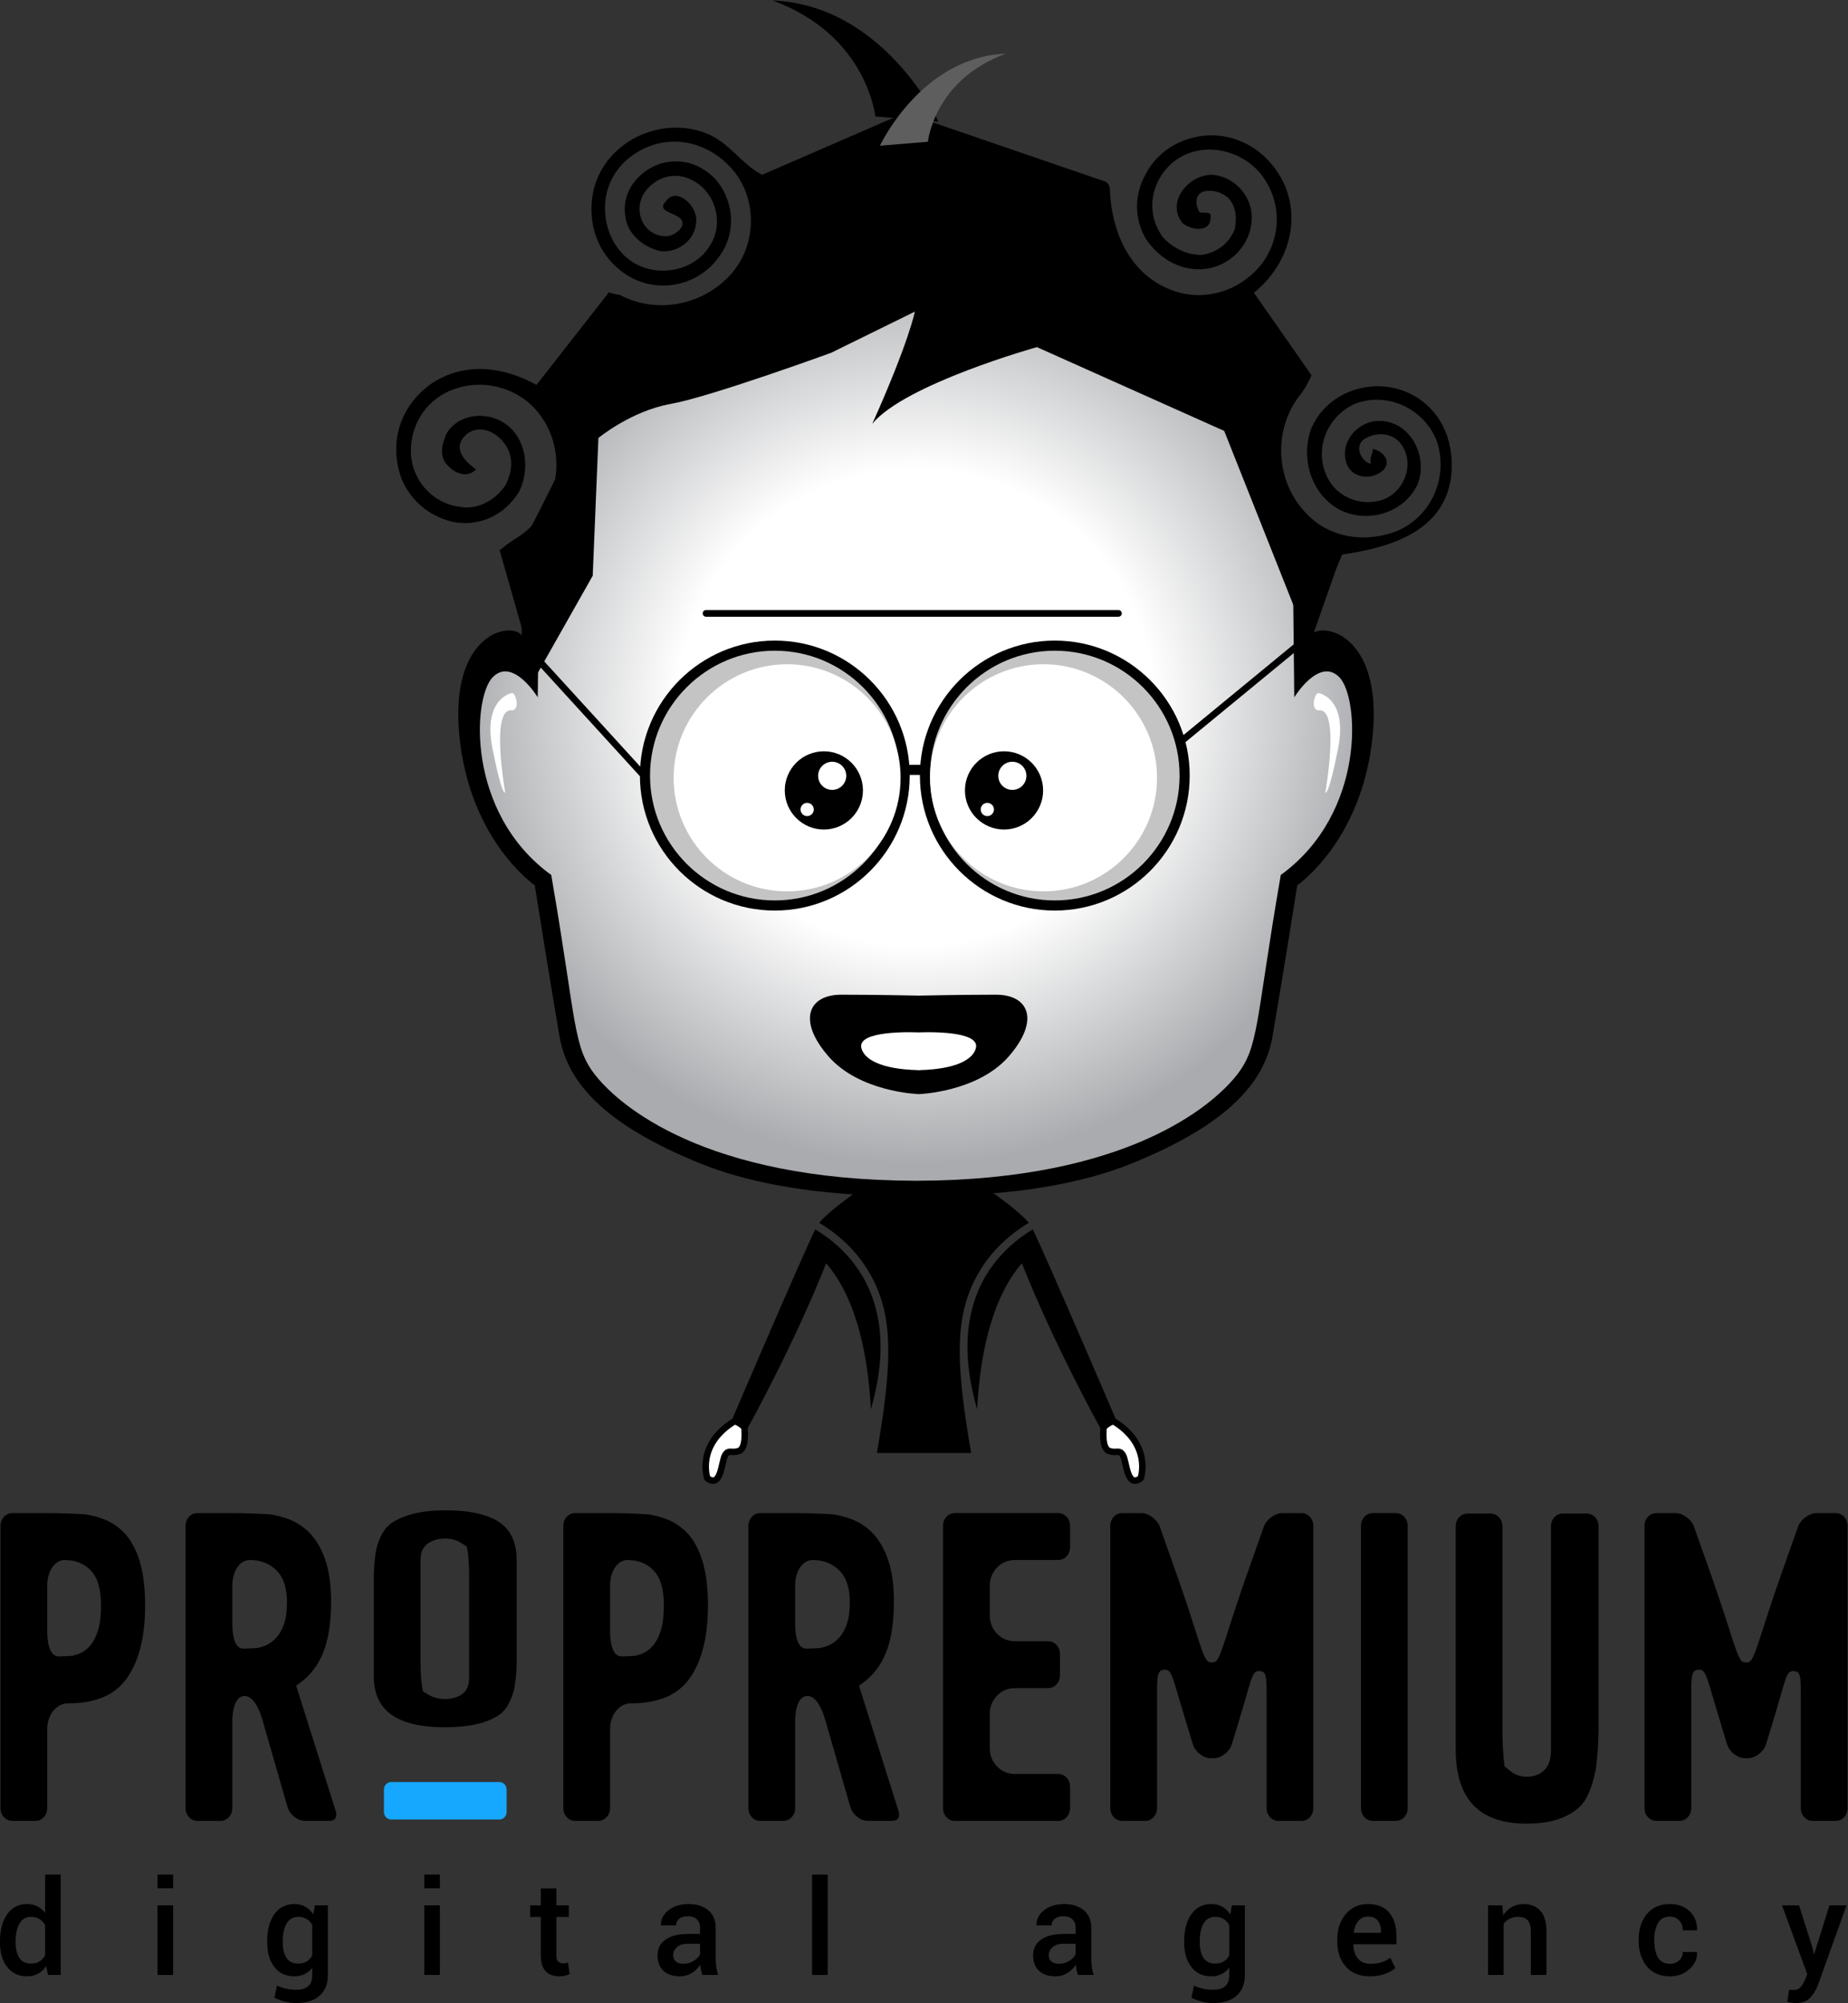 <?xml version="1.0" encoding="UTF-8" standalone="no"?>
<svg
   xmlns:dc="http://purl.org/dc/elements/1.1/"
   xmlns:cc="http://creativecommons.org/ns#"
   xmlns:rdf="http://www.w3.org/1999/02/22-rdf-syntax-ns#"
   xmlns:svg="http://www.w3.org/2000/svg"
   xmlns="http://www.w3.org/2000/svg"
   viewBox="0 0 379.839 411.457"
   height="411.457"
   width="379.839"
   xml:space="preserve"
   id="svg2"
   version="1.1"><rect x="0" y="0" width="379.839" height="411.457" fill="#333333" stroke="none"/><defs
     id="defs6"><clipPath
       id="clipPath18"
       clipPathUnits="userSpaceOnUse"><path
         id="path16"
         d="M 0,308.593 H 284.879 V 0 H 0 Z" /></clipPath><clipPath
       id="clipPath54"
       clipPathUnits="userSpaceOnUse"><path
         id="path52"
         d="m 141.243,272.559 c -0.151,0.025 -0.238,0.038 -0.238,0.038 v 0 -0.08 c -5.412,-0.954 -56.109,-11.053 -57.913,-54.843 v 0 l -0.173,-16.459 c 0,0 -3.812,6.237 -6.93,3.118 v 0 c -3.12,-3.118 -4.159,-20.964 9.009,-30.494 v 0 c 3.985,-23.043 3.292,-26.508 6.931,-31.013 v 0 c 3.62,-4.483 16.683,-15.994 49.076,-16.108 v 0 -0.005 c 0.081,0 0.157,0.002 0.238,0.002 v 0 c 0.08,0 0.157,-0.002 0.238,-0.002 v 0 0.005 c 32.393,0.114 45.456,11.625 49.077,16.108 v 0 c 3.638,4.505 2.945,7.97 6.93,31.013 v 0 c 13.168,9.53 12.128,27.376 9.01,30.494 v 0 c -3.12,3.119 -6.931,-3.118 -6.931,-3.118 v 0 l -0.173,16.459 c -1.804,43.79 -52.501,53.889 -57.913,54.843 v 0 0.08 c 0,0 -0.087,-0.013 -0.238,-0.038" /></clipPath><radialGradient
       id="radialGradient66"
       spreadMethod="pad"
       gradientTransform="matrix(70.153,0,0,-70.153,141.243,199.655)"
       gradientUnits="userSpaceOnUse"
       r="1"
       cy="0"
       cx="0"
       fy="0"
       fx="0"><stop
         id="stop60"
         offset="0"
         style="stop-opacity:1;stop-color:#ffffff" /><stop
         id="stop62"
         offset="0.521"
         style="stop-opacity:1;stop-color:#ffffff" /><stop
         id="stop64"
         offset="1"
         style="stop-opacity:1;stop-color:#a9abae" /></radialGradient><clipPath
       id="clipPath76"
       clipPathUnits="userSpaceOnUse"><path
         id="path74"
         d="M 0,308.593 H 284.879 V 0 H 0 Z" /></clipPath></defs><g
     transform="matrix(1.333,0,0,-1.333,0,411.457)"
     id="g10"><g
       id="g12"><g
         clip-path="url(#clipPath18)"
         id="g14"><g
           transform="translate(109.057,80.893)"
           id="g20"><path
             id="path22"
             style="fill:#ffffff;fill-opacity:1;fill-rule:nonzero;stroke:none"
             d="M 0,0 C 0,0 -1.774,5.144 4.237,8.792 5.223,8.418 5.715,7.857 5.715,7.857 c 0,0 0.395,-3.18 -0.788,-3.648 C 3.745,3.741 3.35,4.49 2.759,3.554 2.168,2.619 2.168,-1.684 0,0" /></g><g
           transform="translate(109.057,80.893)"
           id="g24"><path
             id="path26"
             style="fill:none;stroke:#000000;stroke-width:1;stroke-linecap:butt;stroke-linejoin:miter;stroke-miterlimit:10;stroke-dasharray:none;stroke-opacity:1"
             d="M 0,0 C 0,0 -1.774,5.144 4.237,8.792 5.223,8.418 5.715,7.857 5.715,7.857 c 0,0 0.395,-3.18 -0.788,-3.648 C 3.745,3.741 3.35,4.49 2.759,3.554 2.168,2.619 2.168,-1.684 0,0 Z" /></g><g
           transform="translate(175.897,80.893)"
           id="g28"><path
             id="path30"
             style="fill:#ffffff;fill-opacity:1;fill-rule:nonzero;stroke:none"
             d="M 0,0 C 0,0 1.774,5.144 -4.237,8.792 -5.223,8.418 -5.715,7.857 -5.715,7.857 c 0,0 -0.395,-3.18 0.788,-3.648 C -3.745,3.741 -3.35,4.49 -2.759,3.554 -2.168,2.619 -2.168,-1.684 0,0" /></g><g
           transform="translate(175.897,80.893)"
           id="g32"><path
             id="path34"
             style="fill:none;stroke:#000000;stroke-width:1;stroke-linecap:butt;stroke-linejoin:miter;stroke-miterlimit:10;stroke-dasharray:none;stroke-opacity:1"
             d="M 0,0 C 0,0 1.774,5.144 -4.237,8.792 -5.223,8.418 -5.715,7.857 -5.715,7.857 c 0,0 -0.395,-3.18 0.788,-3.648 C -3.745,3.741 -3.35,4.49 -2.759,3.554 -2.168,2.619 -2.168,-1.684 0,0 Z" /></g><g
           transform="translate(134.147,109.696)"
           id="g36"><path
             id="path38"
             style="fill:#000000;fill-opacity:1;fill-rule:nonzero;stroke:none"
             d="M 0,0 C -2.015,4.821 -5.565,7.795 -8.441,9.531 -10.59,5.144 -21.247,-19.73 -21.247,-19.73 l 2.365,-1.403 c 0,0 7.095,12.721 12.121,25.441 5.064,-5.833 6.544,-15.434 6.893,-22.512 C 2.169,-11.201 2.135,-5.11 0,0" /></g><g
           transform="translate(159.248,119.227)"
           id="g40"><path
             id="path42"
             style="fill:#000000;fill-opacity:1;fill-rule:nonzero;stroke:none"
             d="m 0,0 c -2.876,-1.736 -6.426,-4.709 -8.441,-9.531 -2.135,-5.11 -2.169,-11.2 -0.132,-18.203 0.349,7.077 1.829,16.678 6.893,22.511 5.026,-12.72 12.121,-25.441 12.121,-25.441 l 2.365,1.403 C 12.806,-29.261 2.149,-4.386 0,0" /></g><g
           transform="translate(202.04,210.759)"
           id="g44"><path
             id="path46"
             style="fill:#000000;fill-opacity:1;fill-rule:nonzero;stroke:none"
             d="m 0,0 c 0.182,13.503 -0.365,14.598 -0.365,14.598 0,0 -7.045,13.542 -11.204,22.898 -4.063,9.143 -42.856,28.203 -49.228,28.095 -6.371,0.108 -45.164,-18.952 -49.228,-28.095 -4.158,-9.356 -11.203,-22.898 -11.203,-22.898 0,0 -0.548,-1.095 -0.365,-14.598 -1.642,2.19 -11.24,0.399 -9.597,-15.658 1.643,-16.058 11.604,-22.844 11.604,-22.844 0,0 2.555,-16.058 3.832,-23.357 1.277,-7.299 7.299,-13.686 21.715,-19.525 14.415,-5.839 33.21,-4.927 33.21,-4.927 h 0.065 c 0,0 18.795,-0.912 33.21,4.927 14.416,5.839 20.437,12.226 21.715,19.525 1.277,7.299 3.832,23.357 3.832,23.357 0,0 9.96,6.786 11.603,22.844 C 11.239,0.399 1.642,2.19 0,0" /></g></g></g><g
       id="g48"><g
         clip-path="url(#clipPath54)"
         id="g50"><g
           id="g56"><g
             id="g58"><path
               id="path68"
               style="fill:url(#radialGradient66);stroke:none"
               d="m 141.243,272.559 c -0.151,0.025 -0.238,0.038 -0.238,0.038 v 0 -0.08 c -5.412,-0.954 -56.109,-11.053 -57.913,-54.843 v 0 l -0.173,-16.459 c 0,0 -3.812,6.237 -6.93,3.118 v 0 c -3.12,-3.118 -4.159,-20.964 9.009,-30.494 v 0 c 3.985,-23.043 3.292,-26.508 6.931,-31.013 v 0 c 3.62,-4.483 16.683,-15.994 49.076,-16.108 v 0 -0.005 c 0.081,0 0.157,0.002 0.238,0.002 v 0 c 0.08,0 0.157,-0.002 0.238,-0.002 v 0 0.005 c 32.393,0.114 45.456,11.625 49.077,16.108 v 0 c 3.638,4.505 2.945,7.97 6.93,31.013 v 0 c 13.168,9.53 12.128,27.376 9.01,30.494 v 0 c -3.12,3.119 -6.931,-3.118 -6.931,-3.118 v 0 l -0.173,16.459 c -1.804,43.79 -52.501,53.889 -57.913,54.843 v 0 0.08 c 0,0 -0.087,-0.013 -0.238,-0.038" /></g></g></g></g><g
       id="g70"><g
         clip-path="url(#clipPath76)"
         id="g72"><g
           transform="translate(82.593,204.4)"
           id="g78"><path
             id="path80"
             style="fill:#000000;fill-opacity:1;fill-rule:nonzero;stroke:none"
             d="m 0,0 c 0,0 -2.961,10.391 -5.552,19.483 0.624,0.45 0.932,0.779 2.284,1.683 7.601,4.439 8.751,15.362 2.139,21.111 -3.161,2.587 -7.473,3.45 -11.498,2.013 -4.024,-1.438 -6.611,-5.175 -6.611,-9.486 0,-4.312 3.162,-8.049 7.474,-8.624 2.874,-0.575 5.749,1.15 7.186,3.449 0.862,1.725 1.15,3.737 0.288,5.462 -1.15,2.3 -4.025,4.024 -6.324,2.3 -2.3,-2.013 -0.575,-4.025 1.437,-5.462 -1.437,-1.437 -3.45,-0.575 -4.599,0.862 -1.15,1.438 -0.575,3.162 0,4.6 1.437,2.587 4.886,3.449 7.761,2.299 4.312,-1.724 5.461,-7.186 3.449,-11.21 -2.299,-3.737 -6.324,-5.462 -10.348,-4.6 -3.449,0.863 -6.324,3.162 -7.761,6.612 -2.012,5.461 -0.288,11.21 4.599,14.66 5.174,3.449 11.211,2.587 16.202,-0.197 0.439,0.561 0.886,1.132 1.338,1.709 3.22,4.113 6.718,8.582 9.834,12.562 0.785,-0.295 1.122,-0.297 1.67,-0.394 5.738,-3.044 12.924,-1.607 17.236,3.28 3.737,4.311 4.024,10.923 0.575,15.522 -3.162,4.024 -8.049,5.749 -12.648,4.312 -3.45,-1.15 -6.324,-3.737 -7.187,-7.474 -1.149,-5.174 1.725,-10.923 7.187,-11.786 3.449,-0.574 7.186,0.863 8.911,4.025 2.012,3.449 0.575,8.048 -2.875,9.773 -2.587,1.437 -5.749,0.575 -7.473,-2.012 -1.725,-2.875 0,-6.611 3.449,-6.611 1.15,0 3.162,1.437 2.3,2.587 -0.863,1.149 -4.025,1.149 -2.3,2.874 1.437,2.012 4.312,-0.287 4.599,-2.587 0.288,-3.162 -2.587,-5.461 -5.461,-5.174 -2.587,0.575 -5.175,2.587 -5.462,5.462 -0.575,3.736 2.012,6.898 5.462,8.048 3.162,0.863 6.036,0 8.336,-2.299 2.874,-3.162 3.449,-8.049 0.862,-11.786 -3.449,-5.174 -10.636,-6.324 -15.522,-2.3 -3.162,2.588 -4.6,6.324 -4.312,10.349 0.575,8.623 10.061,13.797 17.822,10.635 3.449,-1.437 5.174,-4.599 8.447,-6.338 0.635,0.276 1.277,0.554 1.923,0.834 9.679,4.198 20.103,8.72 20.103,8.72 0,0 15.968,-5.477 28.942,-9.927 0.683,-0.234 1.357,-0.466 2.021,-0.693 0.653,-0.357 0.653,-1.219 0.653,-1.507 0.288,-6.036 2.875,-12.36 8.911,-14.947 5.175,-2.3 11.211,-0.575 14.661,4.024 2.874,4.025 2.874,9.199 0,13.223 -3.162,4.312 -9.774,5.749 -14.086,2.012 -3.162,-2.874 -4.024,-7.474 -1.437,-11.21 1.437,-1.725 3.737,-2.875 6.037,-2.875 2.299,0.288 4.311,1.725 5.174,4.024 0.287,1.725 0.287,3.45 -1.15,4.887 -1.15,0.862 -2.3,1.15 -3.737,0.862 -1.437,-0.575 -1.15,-2.299 -0.575,-3.162 0.288,-0.287 2.012,0.288 1.725,-0.862 0,-2.3 -2.875,-2.012 -4.312,-0.862 -1.437,1.724 -1.15,4.024 0.575,5.749 1.15,1.15 2.587,1.724 4.024,1.724 3.162,-0.287 5.749,-2.874 6.037,-6.036 0.287,-4.024 -2.587,-7.474 -6.324,-8.336 -4.024,-0.862 -7.761,1.15 -10.061,4.599 -1.725,3.162 -1.725,6.611 0,9.773 2.587,5.175 9.199,7.474 14.66,5.175 2.875,-1.15 5.174,-3.45 6.612,-6.324 2.874,-6.037 0.574,-12.936 -4.541,-17.032 0.395,-0.564 0.795,-1.137 1.201,-1.718 2.506,-3.585 5.199,-7.439 7.693,-11.008 -0.392,-0.78 -0.659,-1.463 -1.467,-2.659 -5.186,-6.102 -4.036,-15.875 2.863,-20.474 3.736,-2.3 8.048,-2.3 11.785,-0.863 5.462,2.3 8.049,8.624 6.037,14.085 -2.013,4.887 -7.762,7.474 -12.648,5.462 -4.312,-2.012 -6.324,-7.186 -4.025,-11.498 1.725,-3.162 5.462,-4.312 8.624,-3.162 3.449,1.437 4.887,6.036 2.3,8.911 -1.438,1.437 -3.737,1.437 -5.462,0.287 -1.437,-1.15 -0.287,-3.449 1.15,-3.737 -0.288,0.863 0.287,1.438 0.287,2.3 1.437,-0.287 2.875,-1.725 1.725,-3.162 -1.725,-1.725 -4.887,-1.437 -5.749,0.862 -1.15,3.162 1.437,6.324 4.599,6.612 5.174,0.287 8.049,-5.462 6.324,-9.774 -2.012,-4.311 -7.474,-6.036 -11.785,-4.024 -4.6,2.3 -6.324,8.049 -4.6,12.648 2.587,6.037 10.349,8.336 16.098,4.887 4.311,-2.587 6.036,-7.474 5.461,-12.361 -1.15,-8.623 -9.773,-10.923 -16.802,-11.968 -0.296,-0.692 -0.576,-1.386 -0.87,-2.069 -2.193,-6.238 -4.187,-11.91 -4.187,-11.91 l -13.129,33.04 -28.882,12.91 c 0,0 -20.35,-5.689 -25.382,-11.816 5.689,12.691 6.564,17.286 6.564,17.286 l -12.91,-6.345 c 0,0 -18.598,-6.783 -24.725,-7.877 C 14.71,40.936 9.678,36.778 9.678,36.778 L 8.802,15.554 Z" /></g><g
           transform="translate(99.546,188.095)"
           id="g82"><path
             id="path84"
             style="fill:#000000;fill-opacity:1;fill-rule:nonzero;stroke:none"
             d="m 0,0 -18.38,20.13 0.767,0.701 L 0.767,0.7 Z" /></g><g
           transform="translate(182.093,193.733)"
           id="g86"><path
             id="path88"
             style="fill:#000000;fill-opacity:1;fill-rule:nonzero;stroke:none"
             d="m 0,0 -0.66,0.803 19.693,16.192 0.66,-0.803 z" /></g><g
           transform="translate(119.474,168.355)"
           id="g90"><path
             id="path92"
             style="fill:#000000;fill-opacity:1;fill-rule:nonzero;stroke:none"
             d="m 0,0 c -11.47,0 -20.801,9.331 -20.801,20.801 0,11.47 9.331,20.801 20.801,20.801 11.47,0 20.8,-9.331 20.8,-20.801 C 20.8,9.331 11.47,0 0,0" /></g><g
           transform="translate(119.474,208.397)"
           id="g94"><path
             id="path96"
             style="fill:#c4c4c4;fill-opacity:1;fill-rule:nonzero;stroke:none"
             d="m 0,0 c -10.61,0 -19.242,-8.632 -19.242,-19.242 0,-10.609 8.632,-19.241 19.242,-19.241 10.61,0 19.241,8.632 19.241,19.241 C 19.241,-8.632 10.61,0 0,0" /></g><g
           transform="translate(162.644,168.355)"
           id="g98"><path
             id="path100"
             style="fill:#000000;fill-opacity:1;fill-rule:nonzero;stroke:none"
             d="m 0,0 c -11.47,0 -20.8,9.331 -20.8,20.801 0,11.47 9.33,20.801 20.8,20.801 11.47,0 20.8,-9.331 20.8,-20.801 C 20.8,9.331 11.47,0 0,0" /></g><g
           transform="translate(162.644,208.397)"
           id="g102"><path
             id="path104"
             style="fill:#c4c4c4;fill-opacity:1;fill-rule:nonzero;stroke:none"
             d="m 0,0 c -10.61,0 -19.241,-8.632 -19.241,-19.242 0,-10.609 8.631,-19.241 19.241,-19.241 10.61,0 19.241,8.632 19.241,19.241 C 19.241,-8.632 10.61,0 0,0" /></g><path
           id="path106"
           style="fill:#000000;fill-opacity:1;fill-rule:nonzero;stroke:none"
           d="m 142.689,189.256 h -3.271 v 1.559 h 3.271 z" /><g
           transform="translate(172.453,213.629)"
           id="g108"><path
             id="path110"
             style="fill:#000000;fill-opacity:1;fill-rule:nonzero;stroke:none"
             d="m 0,0 h -63.583 c -0.287,0 -0.519,0.232 -0.519,0.52 0,0.287 0.232,0.52 0.519,0.52 H 0 C 0.287,1.04 0.52,0.807 0.52,0.52 0.52,0.232 0.287,0 0,0" /></g><g
           transform="translate(153.563,155.392)"
           id="g112"><path
             id="path114"
             style="fill:#000000;fill-opacity:1;fill-rule:nonzero;stroke:none"
             d="M 0,0 C -5.081,0 -11.84,-0.14 -11.915,-0.142 -11.99,-0.14 -18.749,0 -23.83,0 c -5.109,0 -6.812,-3.974 -1.987,-9.509 4.785,-5.489 13.745,-5.813 13.895,-5.818 v -10e-4 h 0.007 0.007 v 10e-4 c 0.15,0.005 9.11,0.329 13.895,5.818 C 6.812,-3.974 5.109,0 0,0" /></g><g
           transform="translate(141.648,149.579)"
           id="g116"><path
             id="path118"
             style="fill:#ffffff;fill-opacity:1;fill-rule:nonzero;stroke:none"
             d="m 0,0 c -1.194,0.05 -9.406,0.301 -8.839,-2.358 0.382,-1.792 3.03,-3.303 8.69,-3.457 v -0.011 c 0.052,10e-4 0.098,0.004 0.149,0.005 0.051,-0.001 0.097,-0.004 0.149,-0.005 v 0.011 c 5.66,0.154 8.308,1.665 8.69,3.457 C 9.406,0.301 1.194,0.05 0,0" /></g><g
           transform="translate(134.963,290.729)"
           id="g120"><path
             id="path122"
             style="fill:#000000;fill-opacity:1;fill-rule:nonzero;stroke:none"
             d="M 0,0 C 0,0 -1.228,12.533 -15.834,17.864 1.377,17.181 9.744,-0.812 9.744,-0.812 Z" /></g><g
           transform="translate(143.08,286.83)"
           id="g124"><path
             id="path126"
             style="fill:#5e5e5e;fill-opacity:1;fill-rule:nonzero;stroke:none"
             d="M 0,0 C 0,0 0.933,9.523 12.031,13.573 -1.047,13.054 -7.404,-0.617 -7.404,-0.617 Z" /></g><g
           transform="translate(78.884,201.86)"
           id="g128"><path
             id="path130"
             style="fill:#ffffff;fill-opacity:1;fill-rule:nonzero;stroke:none"
             d="m 0,0 c 0,0 -4.489,-0.842 -2.946,-8.558 1.543,-7.716 1.964,-6.733 1.964,-6.733 0,0 -2.385,13.327 1.122,12.626 C 1.403,-2.385 0.561,0.281 0,0" /></g><g
           transform="translate(203.375,201.86)"
           id="g132"><path
             id="path134"
             style="fill:#ffffff;fill-opacity:1;fill-rule:nonzero;stroke:none"
             d="m 0,0 c 0,0 4.489,-0.842 2.946,-8.558 -1.543,-7.716 -1.964,-6.733 -1.964,-6.733 0,0 2.385,13.327 -1.122,12.626 C -1.403,-2.385 -0.561,0.281 0,0" /></g><g
           transform="translate(121.367,206.311)"
           id="g136"><path
             id="path138"
             style="fill:#ffffff;fill-opacity:1;fill-rule:nonzero;stroke:none"
             d="m 0,0 c -9.649,0 -17.5,-7.85 -17.5,-17.5 0,-9.649 7.851,-17.499 17.5,-17.499 9.649,0 17.499,7.85 17.499,17.499 C 17.499,-7.85 9.649,0 0,0" /></g><g
           transform="translate(160.908,206.311)"
           id="g140"><path
             id="path142"
             style="fill:#ffffff;fill-opacity:1;fill-rule:nonzero;stroke:none"
             d="m 0,0 c -9.649,0 -17.5,-7.85 -17.5,-17.5 0,-9.649 7.851,-17.499 17.5,-17.499 9.649,0 17.499,7.85 17.499,17.499 C 17.499,-7.85 9.649,0 0,0" /></g><g
           transform="translate(128.317,186.947)"
           id="g144"><path
             id="path146"
             style="fill:#000000;fill-opacity:1;fill-rule:nonzero;stroke:none"
             d="m 0,0 c -1.198,0 -2.169,0.971 -2.169,2.169 0,1.197 0.971,2.168 2.169,2.168 1.198,0 2.169,-0.971 2.169,-2.168 C 2.169,0.971 1.198,0 0,0 m -3.859,-4.038 c -0.563,0 -1.02,0.457 -1.02,1.021 0,0.563 0.457,1.02 1.02,1.02 0.564,0 1.021,-0.457 1.021,-1.02 0,-0.564 -0.457,-1.021 -1.021,-1.021 m 2.576,9.987 c -3.329,0 -6.027,-2.698 -6.027,-6.027 0,-3.328 2.698,-6.027 6.027,-6.027 3.329,0 6.027,2.699 6.027,6.027 0,3.329 -2.698,6.027 -6.027,6.027" /></g><g
           transform="translate(156.098,186.947)"
           id="g148"><path
             id="path150"
             style="fill:#000000;fill-opacity:1;fill-rule:nonzero;stroke:none"
             d="m 0,0 c -1.198,0 -2.169,0.971 -2.169,2.169 0,1.197 0.971,2.168 2.169,2.168 1.198,0 2.169,-0.971 2.169,-2.168 C 2.169,0.971 1.198,0 0,0 m -3.859,-4.038 c -0.563,0 -1.02,0.457 -1.02,1.021 0,0.563 0.457,1.02 1.02,1.02 0.564,0 1.021,-0.457 1.021,-1.02 0,-0.564 -0.457,-1.021 -1.021,-1.021 m 2.576,9.987 c -3.329,0 -6.027,-2.698 -6.027,-6.027 0,-3.328 2.698,-6.027 6.027,-6.027 3.329,0 6.027,2.699 6.027,6.027 0,3.329 -2.698,6.027 -6.027,6.027" /></g><g
           transform="translate(135.264,110.117)"
           id="g152"><path
             id="path154"
             style="fill:#000000;fill-opacity:1;fill-rule:nonzero;stroke:none"
             d="M 0,0 C 2.302,-5.51 2.264,-12.08 -0.055,-25.345 H 14.482 C 12.163,-12.08 12.125,-5.51 14.427,0 c 2.156,5.161 5.904,8.301 8.942,10.118 -1.506,1.851 -5.794,4.806 -5.794,4.806 L 7.214,14.67 -3.148,14.924 c 0,0 -4.288,-2.955 -5.794,-4.806 C -5.904,8.301 -2.157,5.161 0,0" /></g><g
           transform="translate(9.974,68.274)"
           id="g156"><path
             id="path158"
             style="fill:#000000;fill-opacity:1;fill-rule:nonzero;stroke:none"
             d="m 0,0 c -1.534,0 -2.691,-1.7 -2.691,-3.953 v -6.95 c 0,-1.476 0.231,-3.952 1.777,-3.952 0.458,0 1.361,0.039 2.013,0.086 l 0.107,0.008 0.666,0.197 c 0.742,0.217 1.409,0.651 1.984,1.289 0.549,0.608 0.986,1.445 1.299,2.487 0.302,1.01 0.448,2.248 0.448,3.788 0,2.472 -0.497,4.212 -1.517,5.32 C 3.056,-0.564 1.682,0 0,0 m -8.084,-40.201 c -1,0 -1.814,0.876 -1.814,1.953 V 5.281 c 0,1.077 0.814,1.953 1.814,1.953 h 5.542 c 1.534,0 4.027,-0.082 5.557,-0.183 0.005,0 0.894,-0.069 2.34,-0.518 1.437,-0.447 2.688,-1.199 3.717,-2.236 1.033,-1.042 1.851,-2.485 2.43,-4.289 0.598,-1.857 0.901,-4.227 0.901,-7.045 0,-4.829 -0.962,-8.611 -2.858,-11.241 -1.849,-2.565 -4.816,-3.811 -9.071,-3.811 -1.745,0 -3.165,-1.773 -3.165,-3.953 v -12.206 c 0,-1.077 -0.814,-1.953 -1.814,-1.953 z" /></g><g
           transform="translate(38.512,68.274)"
           id="g160"><path
             id="path162"
             style="fill:#000000;fill-opacity:1;fill-rule:nonzero;stroke:none"
             d="m 0,0 c -1.534,0 -2.691,-1.7 -2.691,-3.953 v -5.742 c 0,-1.803 0.297,-3.952 1.71,-3.952 0.403,0 1.34,0.037 2.082,0.084 l 0.107,0.006 0.69,0.197 c 0.748,0.208 1.431,0.617 2.025,1.214 0.579,0.577 1.035,1.339 1.354,2.262 0.31,0.894 0.462,2.011 0.462,3.415 0,2.16 -0.543,3.796 -1.614,4.864 C 3.056,-0.54 1.668,0 0,0 m 8.501,-40.201 c -1.099,0 -2.345,0.983 -2.668,2.103 l -3.921,13.596 c -0.24,0.832 -1.143,3.549 -2.69,3.549 -1.775,0 -1.913,-3.026 -1.913,-3.953 v -13.342 c 0,-1.077 -0.814,-1.953 -1.814,-1.953 h -3.579 c -1,0 -1.814,0.876 -1.814,1.953 V 5.281 c 0,1.077 0.814,1.953 1.814,1.953 h 5.542 c 1.528,0 4.021,-0.084 5.556,-0.186 0.004,0 0.844,-0.067 2.313,-0.516 1.459,-0.448 2.733,-1.201 3.785,-2.241 1.06,-1.049 1.901,-2.451 2.5,-4.165 0.615,-1.76 0.927,-3.955 0.927,-6.524 0,-3.214 -0.409,-5.861 -1.214,-7.866 -0.783,-1.943 -1.99,-3.517 -3.587,-4.678 l -0.582,-0.423 6.101,-19.333 c 0.142,-0.45 0.111,-0.863 -0.085,-1.131 -0.226,-0.308 -0.609,-0.372 -0.891,-0.372 z" /></g><g
           transform="translate(68.624,71.578)"
           id="g164"><path
             id="path166"
             style="fill:#000000;fill-opacity:1;fill-rule:nonzero;stroke:none"
             d="m 0,0 c -0.951,0 -1.788,-0.218 -2.488,-0.649 -0.588,-0.364 -1.288,-1.093 -1.288,-2.503 v -16.337 c 0,-1.226 0.128,-2.824 0.292,-3.637 l 0.088,-0.438 0.926,-0.544 c 0.699,-0.408 1.529,-0.614 2.47,-0.614 0.95,0 1.774,0.21 2.45,0.623 0.573,0.35 1.257,1.073 1.257,2.529 v 16.337 c 0,1.219 -0.122,2.796 -0.278,3.59 L 3.347,-1.224 2.468,-0.66 C 1.792,-0.222 0.96,0 0,0 m 0,-29.077 c -7.389,0 -10.981,2.555 -10.981,7.808 v 15.786 c 0,1.074 0.182,2.878 0.398,3.94 0.005,0.026 0.593,2.773 2.338,3.941 1.943,1.299 4.718,1.958 8.245,1.958 3.874,0 6.739,-0.652 8.518,-1.938 1.704,-1.231 2.532,-3.135 2.532,-5.82 v -15.786 c 0,-1.077 -0.175,-2.886 -0.383,-3.95 -0.005,-0.026 -0.57,-2.791 -2.241,-3.969 -1.848,-1.308 -4.683,-1.97 -8.426,-1.97" /></g><g
           transform="translate(96.76,68.274)"
           id="g168"><path
             id="path170"
             style="fill:#000000;fill-opacity:1;fill-rule:nonzero;stroke:none"
             d="m 0,0 c -1.534,0 -2.691,-1.7 -2.691,-3.953 v -6.95 c 0,-1.476 0.231,-3.952 1.777,-3.952 0.458,0 1.361,0.039 2.013,0.086 l 0.107,0.008 0.666,0.197 c 0.742,0.217 1.409,0.651 1.984,1.289 0.549,0.608 0.986,1.445 1.299,2.487 0.302,1.011 0.448,2.249 0.448,3.788 0,2.472 -0.496,4.213 -1.517,5.321 C 3.056,-0.564 1.682,0 0,0 m -8.084,-40.201 c -1,0 -1.814,0.876 -1.814,1.953 V 5.281 c 0,1.077 0.814,1.953 1.814,1.953 h 5.542 c 1.534,0 4.027,-0.082 5.558,-0.183 0.004,0 0.893,-0.069 2.339,-0.518 1.437,-0.447 2.688,-1.199 3.717,-2.236 1.033,-1.042 1.851,-2.485 2.43,-4.289 0.598,-1.857 0.901,-4.227 0.901,-7.045 0,-4.829 -0.962,-8.611 -2.858,-11.241 -1.849,-2.565 -4.816,-3.811 -9.071,-3.811 -1.745,0 -3.165,-1.773 -3.165,-3.953 v -12.206 c 0,-1.077 -0.814,-1.953 -1.814,-1.953 z" /></g><g
           transform="translate(125.296,68.274)"
           id="g172"><path
             id="path174"
             style="fill:#000000;fill-opacity:1;fill-rule:nonzero;stroke:none"
             d="m 0,0 c -1.534,0 -2.691,-1.7 -2.691,-3.953 v -5.742 c 0,-1.803 0.297,-3.952 1.711,-3.952 0.403,0 1.339,0.037 2.081,0.084 l 0.107,0.006 0.69,0.197 c 0.748,0.208 1.43,0.617 2.026,1.214 0.579,0.577 1.035,1.339 1.353,2.262 0.311,0.893 0.462,2.01 0.462,3.415 0,2.159 -0.543,3.796 -1.614,4.864 C 3.056,-0.54 1.668,0 0,0 m 8.501,-40.201 c -1.098,0 -2.345,0.983 -2.668,2.104 l -3.921,13.595 c -0.24,0.832 -1.143,3.549 -2.689,3.549 -1.776,0 -1.914,-3.026 -1.914,-3.953 v -13.342 c 0,-1.077 -0.814,-1.953 -1.814,-1.953 h -3.578 c -1.001,0 -1.815,0.876 -1.815,1.953 V 5.281 c 0,1.077 0.814,1.953 1.815,1.953 h 5.541 c 1.528,0 4.021,-0.084 5.556,-0.186 0.004,0 0.844,-0.067 2.313,-0.516 1.459,-0.448 2.734,-1.201 3.785,-2.241 1.061,-1.049 1.902,-2.451 2.5,-4.165 0.616,-1.76 0.927,-3.956 0.927,-6.524 0,-3.215 -0.408,-5.862 -1.214,-7.866 -0.783,-1.943 -1.989,-3.517 -3.587,-4.678 l -0.582,-0.423 6.101,-19.333 c 0.142,-0.451 0.111,-0.863 -0.085,-1.131 -0.225,-0.308 -0.609,-0.372 -0.891,-0.372 z" /></g><g
           transform="translate(147.22,28.074)"
           id="g176"><path
             id="path178"
             style="fill:#000000;fill-opacity:1;fill-rule:nonzero;stroke:none"
             d="m 0,0 c -1,0 -1.813,0.876 -1.813,1.952 v 43.529 c 0,1.078 0.813,1.954 1.813,1.954 h 15.967 c 1,0 1.813,-0.876 1.813,-1.954 v -3.327 c 0,-1.077 -0.813,-1.953 -1.813,-1.953 h -6.76 c -2.103,0 -3.813,-1.774 -3.813,-3.953 v -4.606 c 0,-2.18 1.71,-3.954 3.813,-3.954 h 5.202 c 1.001,0 1.815,-0.876 1.815,-1.953 v -3.327 c 0,-1.076 -0.814,-1.952 -1.815,-1.952 H 9.207 c -2.103,0 -3.813,-1.773 -3.813,-3.953 v -5.316 c 0,-2.18 1.71,-3.954 3.813,-3.954 h 6.76 c 1,0 1.813,-0.876 1.813,-1.953 V 1.952 C 17.78,0.876 16.967,0 15.967,0 Z" /></g><g
           transform="translate(197.116,28.073)"
           id="g180"><path
             id="path182"
             style="fill:#000000;fill-opacity:1;fill-rule:nonzero;stroke:none"
             d="m 0,0 c -1.001,0 -1.815,0.876 -1.815,1.953 v 17.178 c 0,3.115 0,3.953 -1.135,3.953 -0.837,0 -1.003,-0.4 -1.914,-3.547 l -0.585,-2.02 C -5.903,15.954 -6.665,13.44 -7.147,11.912 L -7.195,11.76 C -7.548,10.644 -8.831,9.66 -9.94,9.66 h -0.503 c -1.107,0 -2.381,0.983 -2.726,2.104 l -0.22,0.706 c -0.474,1.539 -1.239,4.066 -1.694,5.615 l -0.493,1.674 c -0.927,3.141 -1.147,3.538 -1.961,3.538 -1.169,0 -1.169,-1.076 -1.169,-3.953 V 1.953 C -18.706,0.876 -19.521,0 -20.521,0 h -3.577 c -1.001,0 -1.814,0.876 -1.814,1.953 v 43.529 c 0,1.077 0.813,1.953 1.814,1.953 h 2.968 c 1.123,0 2.455,-0.982 2.85,-2.101 l 2.715,-7.675 c 0.549,-1.56 1.392,-4.046 1.877,-5.539 l 1.367,-4.212 c 1.08,-3.327 1.355,-3.486 2.06,-3.486 0.707,0 0.982,0.159 2.062,3.487 l 1.434,4.424 c 0.499,1.535 1.342,4.02 1.879,5.537 l 2.643,7.463 c 0.396,1.12 1.729,2.102 2.851,2.102 h 2.969 c 1.001,0 1.815,-0.876 1.815,-1.953 V 1.953 C 5.392,0.876 4.578,0 3.577,0 Z" /></g><g
           transform="translate(211.669,28.074)"
           id="g184"><path
             id="path186"
             style="fill:#000000;fill-opacity:1;fill-rule:nonzero;stroke:none"
             d="m 0,0 c -1.001,0 -1.814,0.876 -1.814,1.952 v 43.529 c 0,1.078 0.813,1.954 1.814,1.954 h 3.576 c 1.001,0 1.815,-0.876 1.815,-1.954 V 1.952 C 5.391,0.876 4.577,0 3.576,0 Z" /></g><g
           transform="translate(235.444,27.648)"
           id="g188"><path
             id="path190"
             style="fill:#000000;fill-opacity:1;fill-rule:nonzero;stroke:none"
             d="m 0,0 c -7.39,0 -10.982,3.762 -10.982,11.5 v 34.335 c 0,1.078 0.813,1.954 1.814,1.954 h 3.577 c 1,0 1.814,-0.876 1.814,-1.954 V 14.239 c 0,-1.663 0.127,-3.915 0.282,-5.022 l 0.054,-0.383 0.84,-0.696 C -1.88,7.537 -1.004,7.232 0,7.232 c 1.01,0 1.879,0.31 2.583,0.919 0.745,0.645 1.123,1.7 1.123,3.136 v 34.548 c 0,1.078 0.815,1.954 1.815,1.954 h 3.712 c 1,0 1.814,-0.876 1.814,-1.954 V 14.452 c 0,-1.591 -0.175,-4.166 -0.391,-5.739 C 10.497,7.556 9.761,4.229 8.295,2.76 6.469,0.929 3.678,0 0,0" /></g><g
           transform="translate(279.487,28.073)"
           id="g192"><path
             id="path194"
             style="fill:#000000;fill-opacity:1;fill-rule:nonzero;stroke:none"
             d="m 0,0 c -1.001,0 -1.814,0.876 -1.814,1.953 v 17.178 c 0,3.115 0,3.953 -1.135,3.953 -0.837,0 -1.003,-0.4 -1.914,-3.547 l -0.585,-2.02 C -5.902,15.954 -6.664,13.439 -7.146,11.912 L -7.194,11.76 C -7.547,10.644 -8.83,9.66 -9.939,9.66 h -0.503 c -1.107,0 -2.381,0.984 -2.728,2.104 l -0.218,0.705 c -0.474,1.54 -1.239,4.068 -1.695,5.616 l -0.492,1.673 c -0.927,3.142 -1.147,3.539 -1.961,3.539 -1.169,0 -1.169,-1.076 -1.169,-3.953 V 1.953 C -18.705,0.876 -19.52,0 -20.521,0 h -3.576 c -1.001,0 -1.814,0.876 -1.814,1.953 v 43.529 c 0,1.077 0.813,1.953 1.814,1.953 h 2.969 c 1.122,0 2.453,-0.982 2.849,-2.102 l 2.715,-7.674 c 0.549,-1.56 1.392,-4.046 1.876,-5.539 l 1.368,-4.212 c 1.08,-3.327 1.355,-3.486 2.06,-3.486 0.707,0 0.982,0.159 2.062,3.487 l 1.434,4.424 c 0.499,1.536 1.342,4.02 1.879,5.537 l 2.643,7.463 c 0.396,1.12 1.729,2.102 2.851,2.102 h 2.969 c 1.001,0 1.815,-0.876 1.815,-1.953 V 1.953 C 5.393,0.876 4.579,0 3.578,0 Z" /></g><g
           transform="translate(60.312,28.285)"
           id="g196"><path
             id="path198"
             style="fill:#16a7ff;fill-opacity:1;fill-rule:nonzero;stroke:none"
             d="m 0,0 c -0.614,0 -1.113,0.523 -1.113,1.166 v 3.446 c 0,0.643 0.499,1.165 1.113,1.165 h 16.693 c 0.613,0 1.112,-0.522 1.112,-1.165 V 1.166 C 17.805,0.523 17.306,0 16.693,0 Z" /></g><g
           transform="translate(2.409,9.339)"
           id="g200"><path
             id="path202"
             style="fill:#000000;fill-opacity:1;fill-rule:nonzero;stroke:none"
             d="m 0,0 c 0,-0.991 0.19,-1.781 0.57,-2.369 0.38,-0.589 0.983,-0.883 1.809,-0.883 0.509,0 0.94,0.109 1.294,0.327 0.354,0.219 0.643,0.529 0.867,0.932 v 4.68 C 4.316,3.083 4.025,3.392 3.668,3.614 3.311,3.835 2.888,3.946 2.399,3.946 1.58,3.946 0.975,3.6 0.585,2.91 0.195,2.219 0,1.319 0,0.208 Z m -2.409,0.208 c 0,1.712 0.367,3.092 1.1,4.139 0.734,1.048 1.765,1.572 3.093,1.572 0.582,0 1.103,-0.118 1.562,-0.352 C 3.805,5.332 4.203,4.997 4.54,4.56 v 5.899 H 6.95 V -5.006 H 4.997 L 4.709,-3.648 C 4.365,-4.157 3.949,-4.545 3.46,-4.813 2.971,-5.081 2.406,-5.215 1.765,-5.215 c -1.316,0 -2.34,0.48 -3.074,1.438 -0.733,0.958 -1.1,2.217 -1.1,3.777 z" /></g><path
           id="path204"
           style="fill:#000000;fill-opacity:1;fill-rule:nonzero;stroke:none"
           d="m 26.696,4.332 h -2.409 v 10.727 h 2.409 z m 0,13.354 h -2.409 v 2.112 h 2.409 z" /><g
           transform="translate(43.597,9.339)"
           id="g206"><path
             id="path208"
             style="fill:#000000;fill-opacity:1;fill-rule:nonzero;stroke:none"
             d="m 0,0 c 0,-0.991 0.192,-1.781 0.575,-2.369 0.383,-0.589 0.988,-0.883 1.814,-0.883 0.516,0 0.95,0.108 1.304,0.322 0.353,0.215 0.639,0.524 0.857,0.927 v 4.7 C 4.326,3.086 4.037,3.392 3.683,3.614 3.329,3.835 2.905,3.946 2.409,3.946 1.583,3.946 0.975,3.6 0.585,2.91 0.195,2.219 0,1.319 0,0.208 Z m -2.399,0.208 c 0,1.712 0.367,3.092 1.1,4.139 0.734,1.048 1.765,1.572 3.093,1.572 0.641,0 1.205,-0.138 1.691,-0.412 C 3.97,5.233 4.382,4.838 4.719,4.322 L 4.957,5.72 H 6.959 V -5.006 c 0,-1.382 -0.426,-2.449 -1.278,-3.203 -0.853,-0.753 -2.062,-1.13 -3.629,-1.13 -0.522,0 -1.085,0.075 -1.69,0.223 -0.605,0.149 -1.152,0.346 -1.641,0.59 l 0.387,1.894 c 0.41,-0.205 0.867,-0.365 1.373,-0.481 0.505,-0.116 1.023,-0.174 1.551,-0.174 0.873,0 1.511,0.187 1.914,0.561 0.403,0.373 0.604,0.946 0.604,1.72 v 1.1 C 4.213,-4.336 3.815,-4.661 3.356,-4.883 2.896,-5.104 2.369,-5.215 1.775,-5.215 c -1.316,0 -2.34,0.48 -3.074,1.438 -0.733,0.958 -1.1,2.217 -1.1,3.777 z" /></g><path
           id="path210"
           style="fill:#000000;fill-opacity:1;fill-rule:nonzero;stroke:none"
           d="m 67.824,4.332 h -2.409 v 10.727 h 2.409 z m 0,13.354 h -2.409 v 2.112 h 2.409 z" /><g
           transform="translate(85.785,17.666)"
           id="g212"><path
             id="path214"
             style="fill:#000000;fill-opacity:1;fill-rule:nonzero;stroke:none"
             d="M 0,0 V -2.607 H 1.923 V -4.392 H 0 v -5.928 c 0,-0.443 0.096,-0.759 0.288,-0.947 0.191,-0.188 0.446,-0.283 0.763,-0.283 0.132,0 0.261,0.012 0.386,0.035 0.126,0.023 0.245,0.055 0.357,0.094 l 0.258,-1.764 c -0.205,-0.113 -0.448,-0.2 -0.729,-0.263 -0.28,-0.063 -0.573,-0.094 -0.877,-0.094 -0.885,0 -1.581,0.259 -2.087,0.778 -0.505,0.519 -0.758,1.333 -0.758,2.444 v 5.928 h -1.636 v 1.785 h 1.636 V 0 Z" /></g><g
           transform="translate(105.353,6.057)"
           id="g216"><path
             id="path218"
             style="fill:#000000;fill-opacity:1;fill-rule:nonzero;stroke:none"
             d="M 0,0 C 0.601,0 1.145,0.152 1.631,0.456 2.117,0.76 2.439,1.107 2.597,1.497 V 3.083 H 0.684 c -0.701,0 -1.249,-0.173 -1.646,-0.52 -0.396,-0.347 -0.594,-0.755 -0.594,-1.225 0,-0.409 0.133,-0.735 0.401,-0.976 C -0.887,0.121 -0.502,0 0,0 M 2.944,-1.725 C 2.858,-1.454 2.787,-1.19 2.731,-0.932 2.675,-0.674 2.637,-0.416 2.617,-0.159 2.293,-0.661 1.86,-1.082 1.319,-1.423 c -0.542,-0.34 -1.147,-0.51 -1.815,-0.51 -1.117,0 -1.974,0.287 -2.572,0.862 -0.598,0.575 -0.897,1.365 -0.897,2.37 0,1.037 0.409,1.845 1.229,2.424 0.819,0.578 1.973,0.867 3.46,0.867 H 2.597 V 5.532 C 2.597,6.094 2.434,6.533 2.107,6.85 1.78,7.168 1.305,7.326 0.684,7.326 0.135,7.326 -0.301,7.196 -0.625,6.935 -0.948,6.674 -1.11,6.335 -1.11,5.919 L -3.43,5.909 -3.44,5.968 C -3.486,6.814 -3.108,7.564 -2.305,8.219 -1.502,8.873 -0.456,9.2 0.833,9.2 2.082,9.2 3.09,8.883 3.856,8.248 4.623,7.614 5.006,6.702 5.006,5.512 V 0.744 c 0,-0.443 0.03,-0.868 0.09,-1.274 0.059,-0.407 0.155,-0.805 0.287,-1.195 z" /></g><path
           id="path220"
           style="fill:#000000;fill-opacity:1;fill-rule:nonzero;stroke:none"
           d="m 127.628,4.332 h -2.409 v 15.465 h 2.409 z" /><g
           transform="translate(163.264,6.057)"
           id="g222"><path
             id="path224"
             style="fill:#000000;fill-opacity:1;fill-rule:nonzero;stroke:none"
             d="M 0,0 C 0.601,0 1.145,0.152 1.631,0.456 2.117,0.76 2.439,1.107 2.597,1.497 V 3.083 H 0.684 c -0.701,0 -1.249,-0.173 -1.646,-0.52 -0.396,-0.347 -0.594,-0.755 -0.594,-1.225 0,-0.409 0.133,-0.735 0.401,-0.976 C -0.887,0.121 -0.502,0 0,0 M 2.944,-1.725 C 2.858,-1.454 2.787,-1.19 2.731,-0.932 2.675,-0.674 2.637,-0.416 2.617,-0.159 2.293,-0.661 1.86,-1.082 1.319,-1.423 c -0.542,-0.34 -1.147,-0.51 -1.815,-0.51 -1.117,0 -1.974,0.287 -2.572,0.862 -0.598,0.575 -0.897,1.365 -0.897,2.37 0,1.037 0.409,1.845 1.229,2.424 0.819,0.578 1.973,0.867 3.46,0.867 H 2.597 V 5.532 C 2.597,6.094 2.434,6.533 2.107,6.85 1.78,7.168 1.305,7.326 0.684,7.326 0.135,7.326 -0.301,7.196 -0.625,6.935 -0.948,6.674 -1.11,6.335 -1.11,5.919 L -3.43,5.909 -3.44,5.968 C -3.486,6.814 -3.108,7.564 -2.305,8.219 -1.502,8.873 -0.456,9.2 0.833,9.2 2.082,9.2 3.09,8.883 3.856,8.248 4.623,7.614 5.006,6.702 5.006,5.512 V 0.744 c 0,-0.443 0.03,-0.868 0.09,-1.274 0.059,-0.407 0.155,-0.805 0.287,-1.195 z" /></g><g
           transform="translate(184.992,9.339)"
           id="g226"><path
             id="path228"
             style="fill:#000000;fill-opacity:1;fill-rule:nonzero;stroke:none"
             d="m 0,0 c 0,-0.991 0.192,-1.781 0.575,-2.369 0.383,-0.589 0.988,-0.883 1.814,-0.883 0.516,0 0.95,0.108 1.304,0.322 0.353,0.215 0.639,0.524 0.857,0.927 v 4.7 C 4.326,3.086 4.037,3.392 3.683,3.614 3.329,3.835 2.905,3.946 2.409,3.946 1.583,3.946 0.975,3.6 0.585,2.91 0.195,2.219 0,1.319 0,0.208 Z m -2.399,0.208 c 0,1.712 0.367,3.092 1.1,4.139 0.734,1.048 1.765,1.572 3.093,1.572 0.641,0 1.205,-0.138 1.691,-0.412 C 3.97,5.233 4.382,4.838 4.719,4.322 L 4.957,5.72 H 6.959 V -5.006 c 0,-1.382 -0.426,-2.449 -1.278,-3.203 -0.853,-0.753 -2.062,-1.13 -3.629,-1.13 -0.522,0 -1.085,0.075 -1.69,0.223 -0.605,0.149 -1.152,0.346 -1.641,0.59 l 0.387,1.894 c 0.41,-0.205 0.867,-0.365 1.373,-0.481 0.505,-0.116 1.023,-0.174 1.551,-0.174 0.873,0 1.511,0.187 1.914,0.561 0.403,0.373 0.604,0.946 0.604,1.72 v 1.1 C 4.213,-4.336 3.815,-4.661 3.356,-4.883 2.896,-5.104 2.369,-5.215 1.775,-5.215 c -1.316,0 -2.34,0.48 -3.074,1.438 -0.733,0.958 -1.1,2.217 -1.1,3.777 z" /></g><g
           transform="translate(210.944,13.324)"
           id="g230"><path
             id="path232"
             style="fill:#000000;fill-opacity:1;fill-rule:nonzero;stroke:none"
             d="m 0,0 c -0.628,0 -1.13,-0.226 -1.507,-0.679 -0.377,-0.453 -0.611,-1.043 -0.704,-1.77 l 0.02,-0.049 h 4.194 v 0.188 c 0,0.687 -0.161,1.244 -0.481,1.671 C 1.201,-0.213 0.694,0 0,0 m 0.258,-9.2 c -1.567,0 -2.791,0.494 -3.673,1.482 -0.883,0.988 -1.324,2.269 -1.324,3.842 v 0.396 c 0,1.573 0.441,2.87 1.324,3.891 0.882,1.022 2.02,1.529 3.415,1.522 1.441,0 2.531,-0.444 3.272,-1.333 0.74,-0.889 1.11,-2.077 1.11,-3.564 V -4.263 H -2.25 l -0.02,-0.049 c 0.026,-0.879 0.258,-1.593 0.694,-2.142 0.436,-0.548 1.094,-0.823 1.973,-0.823 0.654,0 1.221,0.08 1.7,0.238 0.479,0.159 0.923,0.387 1.333,0.684 L 4.213,-7.931 C 3.804,-8.288 3.262,-8.589 2.587,-8.833 1.913,-9.078 1.137,-9.2 0.258,-9.2" /></g><g
           transform="translate(231.642,15.059)"
           id="g234"><path
             id="path236"
             style="fill:#000000;fill-opacity:1;fill-rule:nonzero;stroke:none"
             d="m 0,0 0.139,-1.547 c 0.35,0.549 0.791,0.977 1.323,1.284 0.532,0.308 1.132,0.461 1.8,0.461 1.117,0 1.987,-0.343 2.612,-1.031 0.624,-0.687 0.937,-1.761 0.937,-3.222 v -6.672 H 4.402 v 6.652 C 4.402,-3.242 4.24,-2.65 3.916,-2.3 3.592,-1.95 3.103,-1.775 2.449,-1.775 1.933,-1.775 1.487,-1.872 1.11,-2.067 0.734,-2.262 0.433,-2.531 0.208,-2.875 v -7.852 h -2.409 l 0,10.727 z" /></g><g
           transform="translate(257.515,6.047)"
           id="g238"><path
             id="path240"
             style="fill:#000000;fill-opacity:1;fill-rule:nonzero;stroke:none"
             d="m 0,0 c 0.549,0 1.013,0.172 1.393,0.516 0.38,0.343 0.57,0.779 0.57,1.308 H 4.144 L 4.164,1.765 C 4.19,0.76 3.792,-0.106 2.969,-0.833 2.146,-1.56 1.157,-1.923 0,-1.923 c -1.547,0 -2.74,0.51 -3.579,1.531 -0.839,1.022 -1.259,2.309 -1.259,3.862 v 0.347 c 0,1.546 0.42,2.832 1.259,3.856 C -2.74,8.698 -1.55,9.21 -0.01,9.21 1.239,9.21 2.254,8.835 3.034,8.085 3.813,7.335 4.19,6.381 4.164,5.225 L 4.144,5.165 H 1.963 C 1.963,5.753 1.781,6.252 1.418,6.662 1.054,7.072 0.578,7.277 -0.01,7.277 -0.869,7.277 -1.487,6.945 -1.864,6.28 -2.241,5.616 -2.429,4.795 -2.429,3.817 V 3.47 c 0,-0.998 0.187,-1.826 0.56,-2.484 C -1.495,0.329 -0.872,0 0,0" /></g><g
           transform="translate(279.443,8.635)"
           id="g242"><path
             id="path244"
             style="fill:#000000;fill-opacity:1;fill-rule:nonzero;stroke:none"
             d="m 0,0 0.238,-1.071 h 0.059 l 2.35,7.495 H 5.284 L 0.843,-5.928 c -0.285,-0.747 -0.684,-1.385 -1.2,-1.914 -0.515,-0.528 -1.246,-0.793 -2.191,-0.793 -0.198,0 -0.411,0.02 -0.639,0.06 -0.228,0.039 -0.448,0.086 -0.66,0.138 l 0.268,1.864 c 0.086,-0.006 0.208,-0.016 0.367,-0.03 0.159,-0.013 0.278,-0.019 0.357,-0.019 0.436,0 0.785,0.148 1.046,0.446 0.261,0.297 0.474,0.641 0.639,1.031 l 0.397,0.971 -3.896,10.598 h 2.627 z" /></g></g></g></g></svg>